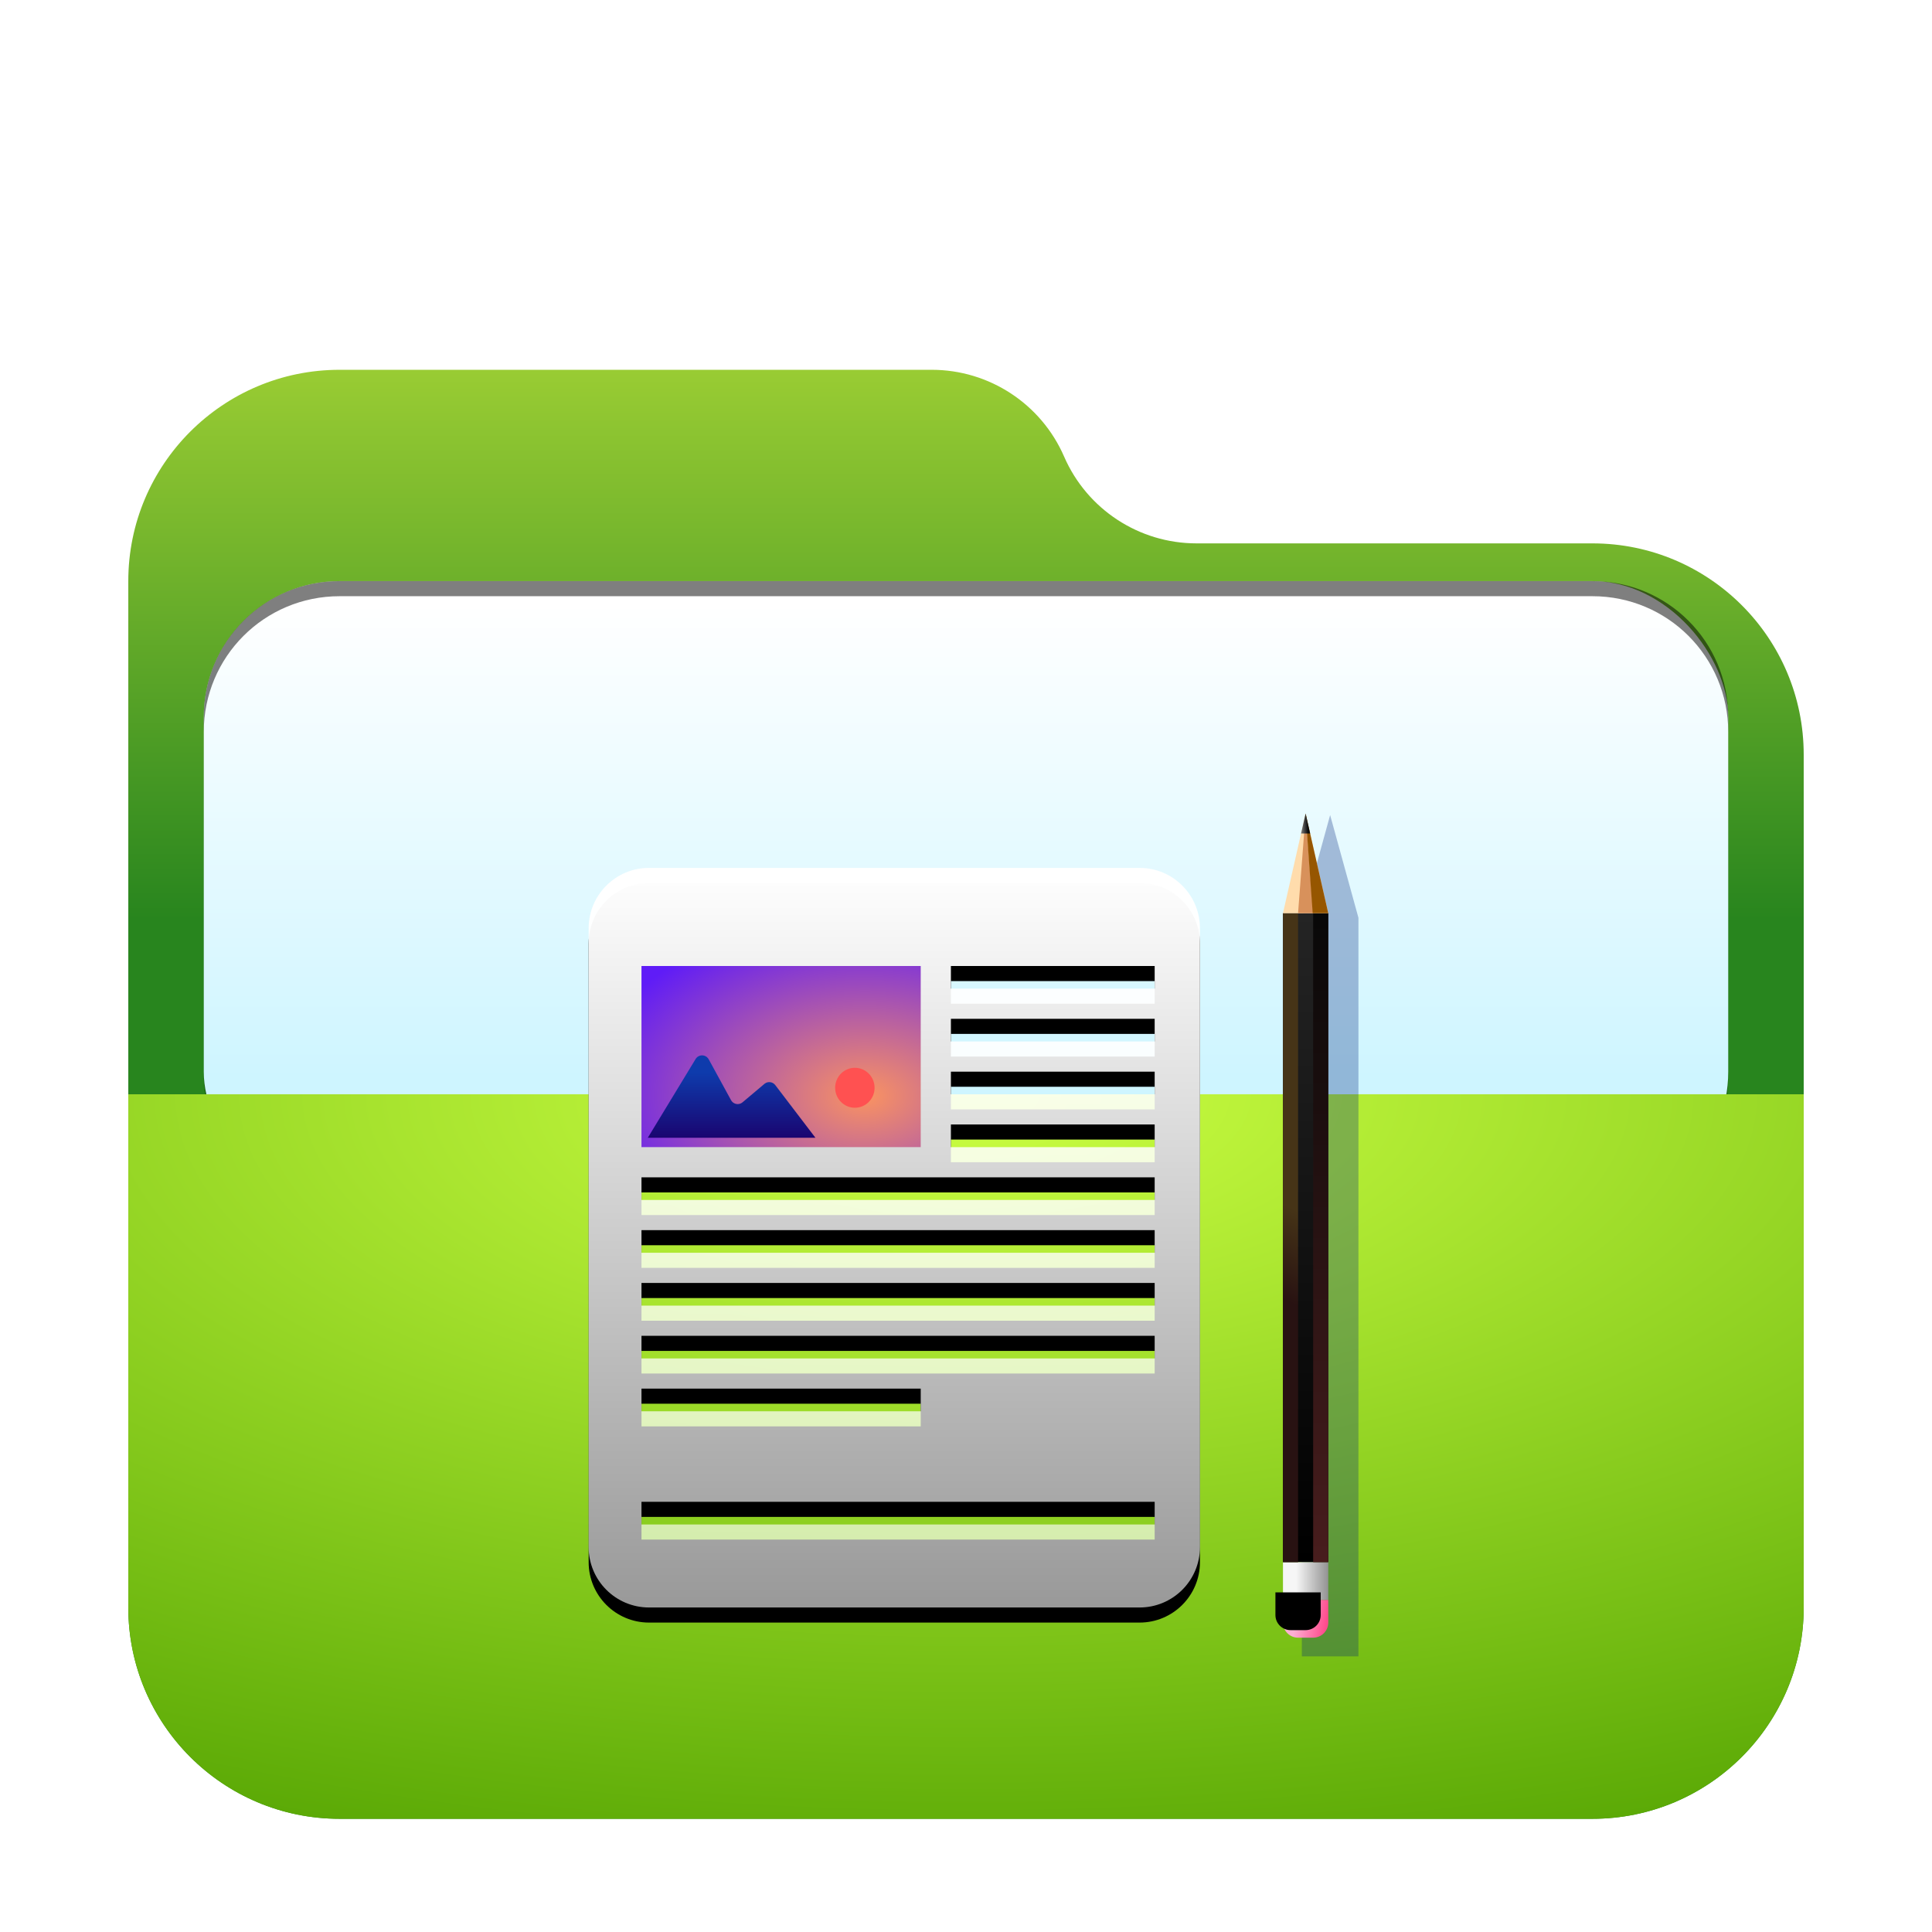 <svg width="512" height="512" version="1.1" viewBox="0 0 512 512" xmlns="http://www.w3.org/2000/svg" xmlns:xlink="http://www.w3.org/1999/xlink">
<defs>
<linearGradient id="folder-documents-512px-j" x1="89.095" x2="89.095" y1="-1.615e-15" y2="178.19" gradientTransform="scale(.909 1.1)" gradientUnits="userSpaceOnUse">
<stop stop-color="#FFF" offset="0"/>
<stop stop-color="#FFF" stop-opacity=".6" offset="1"/>
</linearGradient>
<path id="folder-documents-512px-i" d="m16 0 130-1.7764e-15c8.837-1.6232e-15 16 7.163 16 16v164c0 8.837-7.163 16-16 16h-130c-8.837 0-16-7.163-16-16v-164c-1.0822e-15 -8.837 7.163-16 16-16zm80 26v6h54v-6h-54zm0 14v6h54v-6h-54zm0 14v6h54v-6h-54zm0 14v6h54v-6h-54zm-82 14v6h136v-6h-136zm0 14v6h136v-6h-136zm0 14v6h136v-6h-136zm0 14v6h136v-6h-136zm0 14v6h74v-6h-74zm0 30v6h136v-6h-136z"/>
<filter id="folder-documents-512px-h" x="-16%" y="-11.2%" width="132.1%" height="126.5%">
<feOffset dy="4" in="SourceAlpha" result="shadowOffsetOuter1"/>
<feGaussianBlur in="shadowOffsetOuter1" result="shadowBlurOuter1" stdDeviation="8"/>
<feColorMatrix in="shadowBlurOuter1" values="0 0 0 0 0   0 0 0 0 0.429   0 0 0 0 0.969  0 0 0 0.5 0"/>
</filter>
<radialGradient id="folder-documents-512px-k" cx="58.929" cy="75.094" r="59.599" gradientTransform="scale(1.242 .805)" gradientUnits="userSpaceOnUse">
<stop stop-color="#FA9361" offset="0"/>
<stop stop-color="#5F1CF7" offset="1"/>
</radialGradient>
<linearGradient id="folder-documents-512px-l" x1="26.563" x2="26.563" y1="77.383" y2="102" gradientTransform="scale(1.426 .701)" gradientUnits="userSpaceOnUse">
<stop stop-color="#0E3BAC" offset="0"/>
<stop stop-color="#1A0570" offset="1"/>
</linearGradient>
<filter id="folder-documents-512px-m" x="-80%" y="-5.4%" width="260%" height="110.8%">
<feGaussianBlur in="SourceGraphic" stdDeviation="4"/>
</filter>
<linearGradient id="folder-documents-512px-n" x1="22.716" x2="22.716" y1="7.132" y2="52.563" gradientTransform="scale(.264 3.786)" gradientUnits="userSpaceOnUse">
<stop stop-color="#242424" offset="0"/>
<stop offset="1"/>
</linearGradient>
<linearGradient id="folder-documents-512px-o" x1="3.22" x2="10.954" y1="224.63" y2="224.63" gradientTransform="scale(1.095 .913)" gradientUnits="userSpaceOnUse">
<stop stop-color="#F6F6F6" offset="0"/>
<stop stop-color="#939393" offset="1"/>
</linearGradient>
<linearGradient id="folder-documents-512px-p" x1="3.577" x2="10.954" y1="231.95" y2="233.14" gradientTransform="scale(1.095 .913)" gradientUnits="userSpaceOnUse">
<stop stop-color="#FCAFD2" offset="0"/>
<stop stop-color="#FF4B8D" offset="1"/>
</linearGradient>
<path id="folder-documents-512px-q" d="m0 209h12v6c0 2.209-1.791 4-4 4h-4c-2.209 0-4-1.791-4-4v-6z"/>
<filter id="folder-documents-512px-r" x="-33.3%" y="-40%" width="166.7%" height="180%">
<feGaussianBlur in="SourceAlpha" result="shadowBlurInner1" stdDeviation="3"/>
<feOffset dx="-2" dy="-2" in="shadowBlurInner1" result="shadowOffsetInner1"/>
<feComposite in="shadowOffsetInner1" in2="SourceAlpha" k2="-1" k3="1" operator="arithmetic" result="shadowInnerInner1"/>
<feColorMatrix in="shadowInnerInner1" values="0 0 0 0 0.377   0 0 0 0 0   0 0 0 0 0  0 0 0 0.5 0"/>
</filter>
<linearGradient id="folder-documents-512px-s" x1="13.152" x2="13.108" y1="16.007" y2="19.871" gradientTransform="scale(.152 6.557)" gradientUnits="userSpaceOnUse">
<stop stop-color="#463417" offset="0"/>
<stop stop-color="#281212" offset="1"/>
</linearGradient>
<linearGradient id="folder-documents-512px-t" x1="65.574" x2="65.574" y1="4.117" y2="30.347" gradientTransform="scale(.152 6.557)" gradientUnits="userSpaceOnUse">
<stop stop-color="#080808" offset="0"/>
<stop stop-color="#481D1D" offset="1"/>
</linearGradient>
<linearGradient id="folder-documents-512px-u" x1="7.539" x2="9.838" y1="3.226" y2="3.226" gradientTransform="scale(.674 1.483)" gradientUnits="userSpaceOnUse">
<stop stop-color="#6A6A6A" offset="0"/>
<stop stop-color="#0A0A0A" offset="1"/>
</linearGradient>
<linearGradient id="linearGradient884" x1="206.46" x2="206.46" y1="-3.0562e-14" y2="156.77" gradientTransform="matrix(1.075 0 0 .93 34 90)" gradientUnits="userSpaceOnUse">
<stop stop-color="#9c3" offset="0"/>
<stop stop-color="#28851e" offset="1"/>
</linearGradient>
<filter id="folder-open-512px-a-7" x="-.122" y="-.141" width="1.243" height="1.281">
<feOffset dy="8" in="SourceAlpha" result="shadowOffsetOuter1"/>
<feGaussianBlur in="shadowOffsetOuter1" result="shadowBlurOuter1" stdDeviation="10"/>
<feComposite in="shadowBlurOuter1" in2="SourceAlpha" operator="out" result="shadowBlurOuter1"/>
<feColorMatrix in="shadowBlurOuter1" result="shadowMatrixOuter1" values="0 0 0 0 0   0 0 0 0 0   0 0 0 0 0  0 0 0 0.2 0"/>
<feMerge>
<feMergeNode in="shadowMatrixOuter1"/>
<feMergeNode in="SourceGraphic"/>
</feMerge>
</filter>
<filter id="filter992" x="-.042" y="-.103" width="1.085" height="1.206" color-interpolation-filters="sRGB">
<feGaussianBlur stdDeviation="7.125"/>
</filter>
<linearGradient id="linearGradient966" x1="-260" x2="-260" y1="372" y2="497.81" gradientTransform="translate(44,-212)" gradientUnits="userSpaceOnUse">
<stop stop-color="#fff" offset="0"/>
<stop stop-color="#cef5ff" offset="1"/>
</linearGradient>
<radialGradient id="radialGradient888" cx="145.99" cy="0" r="345.31" gradientTransform="matrix(1.521 0 0 .658 34 282)" gradientUnits="userSpaceOnUse">
<stop stop-color="#ccff42" offset="0"/>
<stop stop-color="#50a100" offset="1"/>
</radialGradient>
</defs>
<g fill-rule="evenodd">
<path d="m282 113c6.072 13.966 19.851 23 35.08 23h104.92c30.928 0 56 25.072 56 56v226c0 30.928-25.072 56-56 56h-332c-30.928 0-56-25.072-56-56v-272c0-30.928 25.072-56 56-56h156.92c15.229 0 29.008 9.034 35.08 23z" fill="url(#linearGradient884)" filter="url(#folder-open-512px-a-7)"/>
<g transform="translate(488)">
<rect x="-434" y="156" width="404" height="166" rx="36" ry="36" fill-opacity=".2" filter="url(#filter992)" style="paint-order:stroke fill markers"/>
<rect x="-434" y="154" width="404" height="166" rx="36" ry="36" fill="url(#linearGradient966)" style="paint-order:stroke fill markers"/>
<path d="m-398 154c-19.944 0-36 16.056-36 36v4c0-19.944 16.056-36 36-36h332c19.944 0 36 16.056 36 36v-4c0-19.944-16.056-36-36-36z" opacity=".5" style="paint-order:stroke fill markers"/>
</g>
<path d="m34 282h444v136c0 30.928-25.072 56-56 56h-332c-30.928 0-56-25.072-56-56z" fill="url(#radialGradient888)" filter="url(#folder-open-512px-a-7)"/>
</g>
<g transform="translate(156,230)" fill-rule="evenodd">
<use width="100%" height="100%" fill="#000000" filter="url(#folder-documents-512px-h)" xlink:href="#folder-documents-512px-i"/>
<use width="100%" height="100%" fill="url(#folder-documents-512px-j)" xlink:href="#folder-documents-512px-i"/>
<polygon points="88 74 14 74 14 26 88 26" fill="url(#folder-documents-512px-k)"/>
<path d="m70.548 63.568c2.886 0 5.226-2.372 5.226-5.297s-2.34-5.297-5.226-5.297-5.226 2.372-5.226 5.297 2.34 5.297 5.226 5.297z" fill="#ff5151"/>
<path d="m15.677 71.514h44.419l-10.643-13.956c-0.67-0.878-1.925-1.047-2.803-0.378-0.026 0.02-0.051 0.04-0.076 0.061l-5.796 4.884c-0.845 0.712-2.106 0.604-2.818-0.241-0.086-0.102-0.161-0.212-0.225-0.329l-5.923-10.834c-0.53-0.969-1.745-1.325-2.714-0.796-0.309 0.169-0.568 0.416-0.75 0.717z" fill="url(#folder-documents-512px-l)"/>
</g>
<g transform="translate(340,215)" fill-rule="evenodd">
<polygon points="12.5 1 20 28.225 20 223.96 5 223.96 5 28.225" fill="#00267b" fill-opacity=".3" filter="url(#folder-documents-512px-m)"/>
<polygon points="12 199 0 199 0 27 12 27" fill="url(#folder-documents-512px-n)"/>
<rect y="199" width="12" height="10" fill="url(#folder-documents-512px-o)"/>
<use width="100%" height="100%" fill="url(#folder-documents-512px-p)" xlink:href="#folder-documents-512px-q"/>
<use width="100%" height="100%" fill="#000000" filter="url(#folder-documents-512px-r)" xlink:href="#folder-documents-512px-q"/>
<polygon points="4 199 0 199 0 27 4 27" fill="url(#folder-documents-512px-s)"/>
<polygon points="12 199 8 199 8 27 12 27" fill="url(#folder-documents-512px-t)"/>
<polygon points="6 0.6 12 27 0 27" fill="#ffdcac"/>
<polygon points="6 0.6 8 27 4 27" fill="#d8915b"/>
<polygon points="6 0.6 12 27 7.875 27" fill="#965600"/>
<polygon points="7.2 5.88 4.8 5.88 6 0.6" fill="url(#folder-documents-512px-u)"/>
</g>
</svg>
